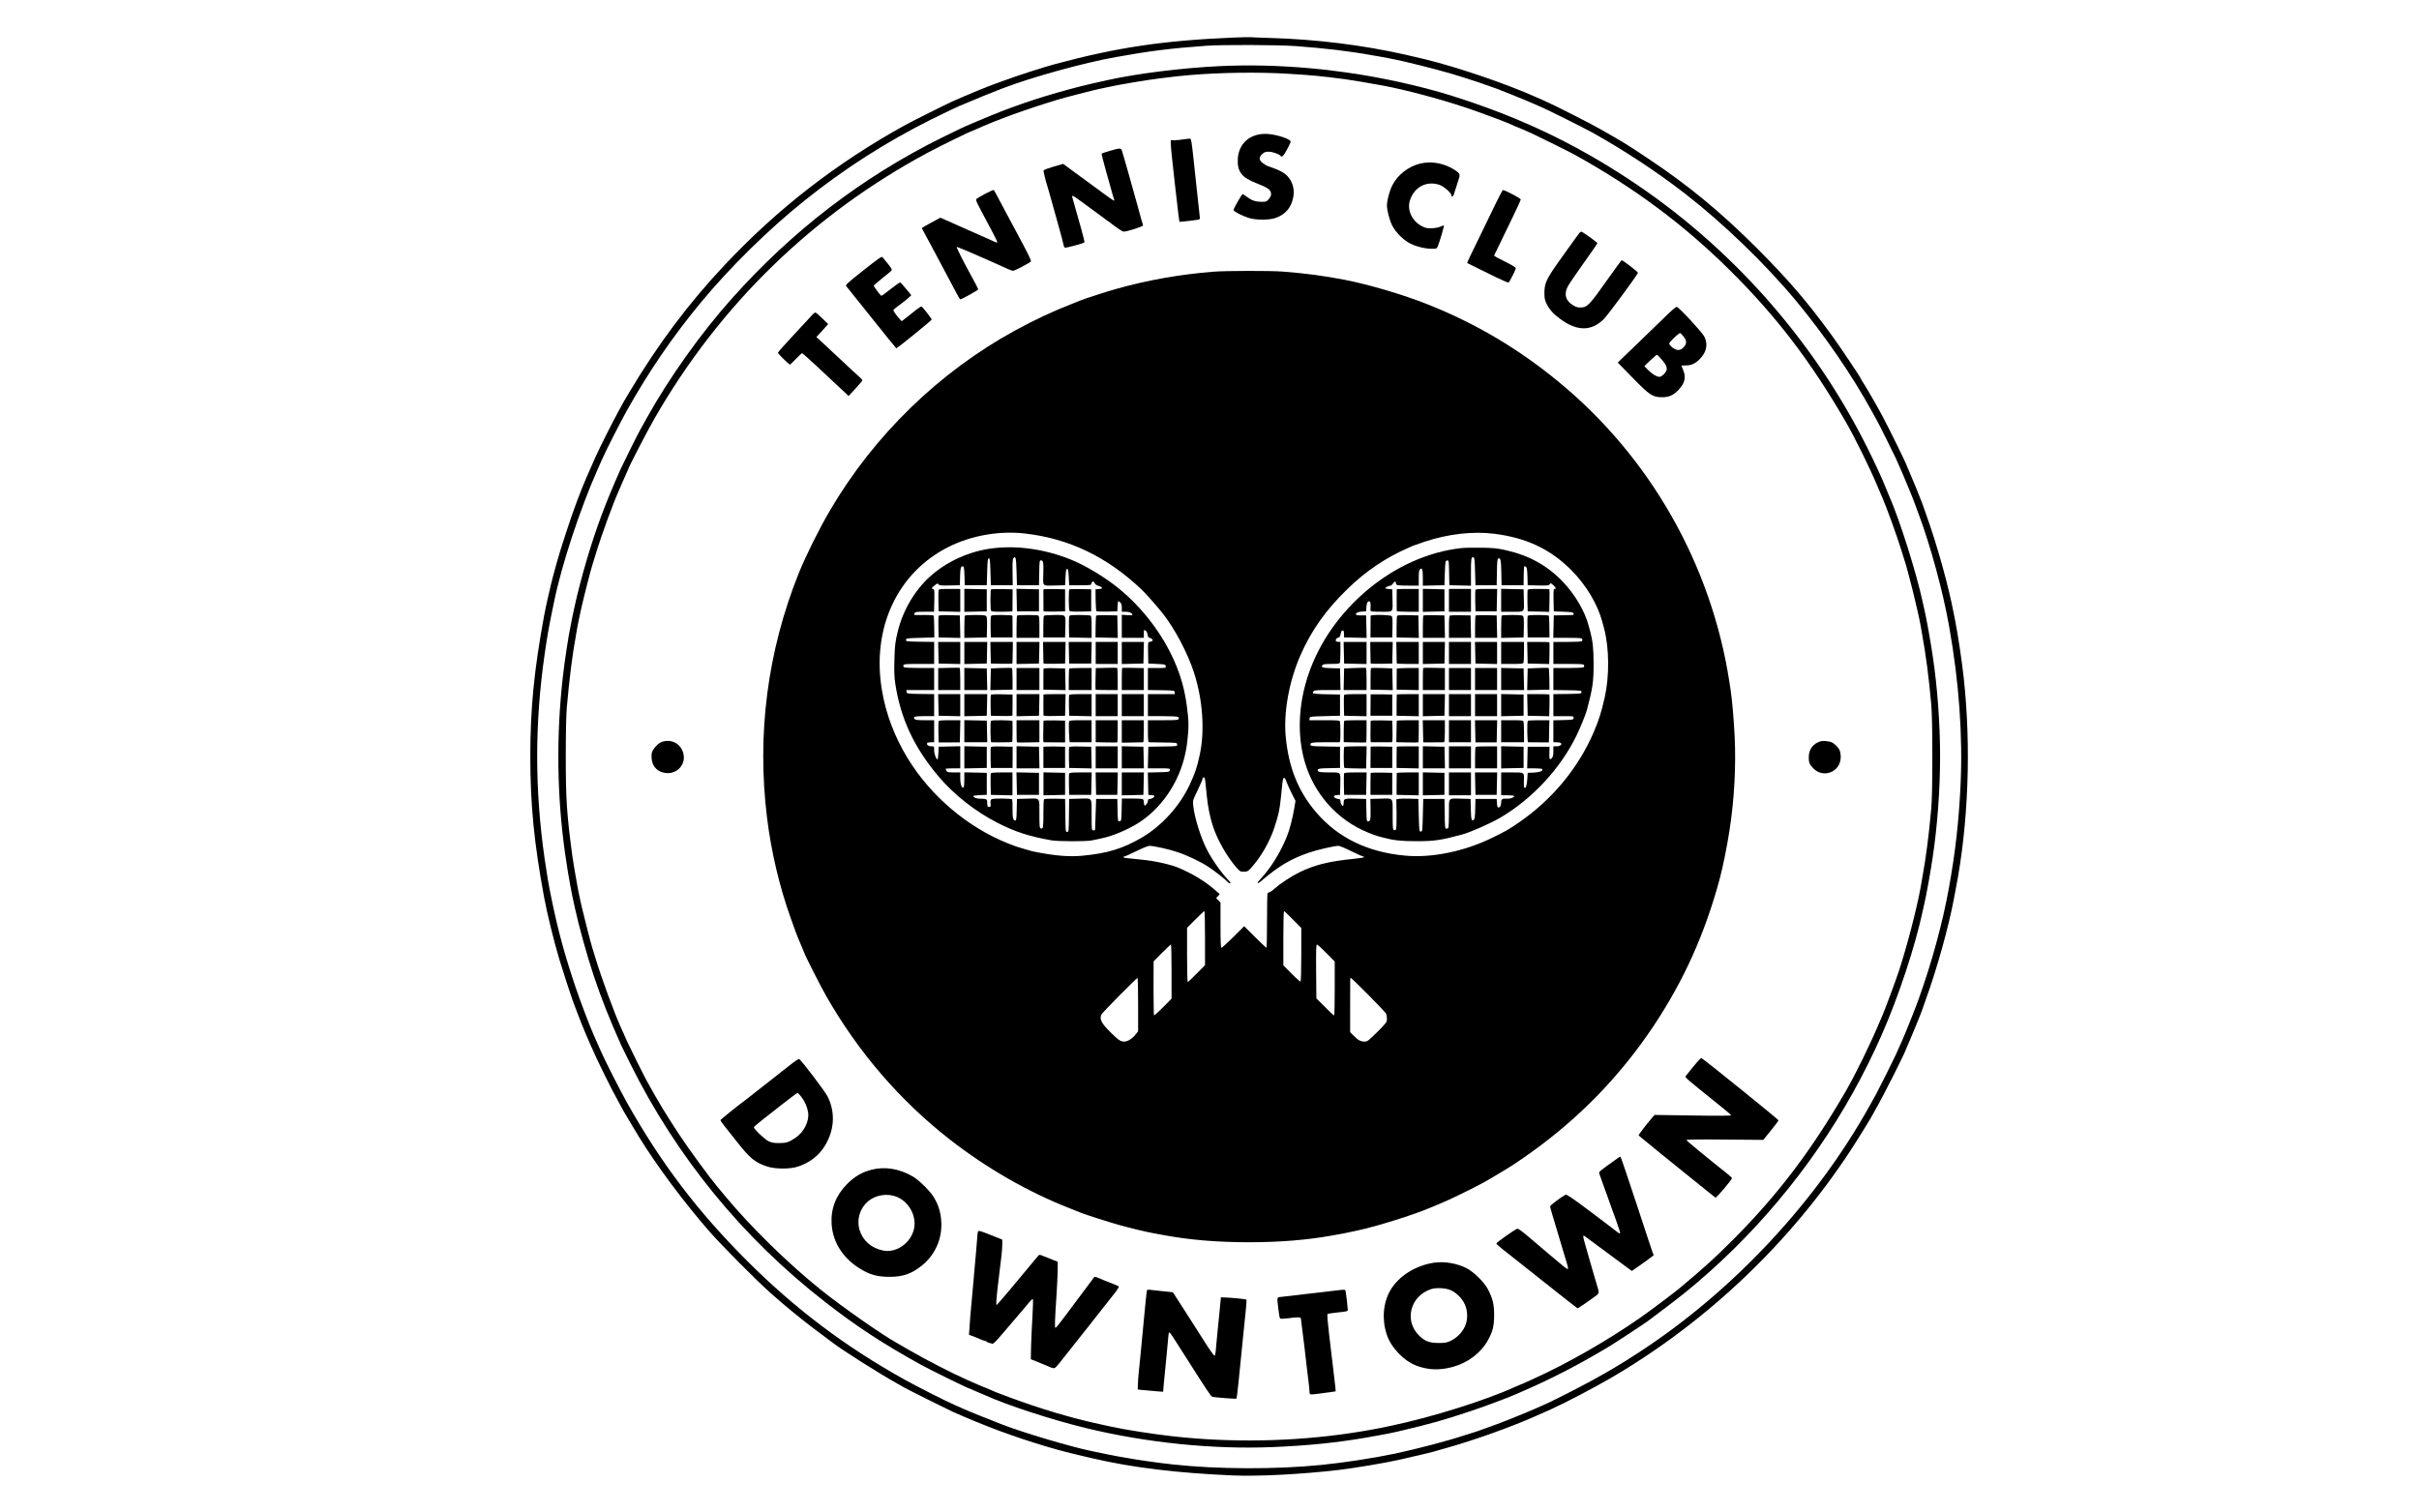 <?xml version="1.0" standalone="no"?>
<!DOCTYPE svg PUBLIC "-//W3C//DTD SVG 20010904//EN"
 "http://www.w3.org/TR/2001/REC-SVG-20010904/DTD/svg10.dtd">
<svg version="1.0" xmlns="http://www.w3.org/2000/svg"
 width="2965pt" height="1854pt" viewBox="0 0 2965 1854"
 preserveAspectRatio="xMidYMid meet">

<g transform="translate(0,1854) scale(0.1,-0.1)"
fill="#000000" stroke="none">
<path d="M15110 18079 c-850 -36 -1416 -120 -2175 -324 -140 -37 -470 -144
-635 -205 -47 -18 -96 -35 -110 -40 -56 -18 -343 -136 -515 -213 -87 -39 -497
-244 -585 -293 -837 -463 -1555 -1019 -2204 -1709 -447 -475 -817 -969 -1172
-1563 -41 -68 -74 -125 -74 -126 0 -1 -27 -52 -61 -112 -65 -117 -222 -428
-281 -559 -36 -79 -44 -98 -107 -243 -77 -177 -165 -412 -246 -662 -82 -251
-104 -324 -165 -550 -28 -104 -90 -375 -110 -485 -123 -664 -170 -1143 -170
-1730 0 -587 47 -1066 170 -1730 38 -202 121 -542 187 -760 36 -121 141 -443
162 -500 98 -263 132 -347 223 -555 84 -192 244 -517 337 -684 34 -60 61 -111
61 -112 0 -3 124 -210 190 -319 216 -352 549 -800 864 -1161 155 -177 581
-606 756 -761 192 -169 379 -323 550 -450 85 -64 178 -133 205 -154 143 -107
563 -373 790 -500 33 -19 74 -42 90 -51 53 -30 518 -262 590 -295 393 -175
756 -310 1150 -427 180 -53 280 -79 570 -146 486 -113 1029 -179 1718 -209
315 -13 836 14 1302 68 171 20 578 88 720 121 22 5 60 13 85 19 41 9 150 34
270 63 25 6 59 14 75 19 17 5 95 27 175 50 340 96 782 254 1088 390 96 43 134
60 180 80 162 72 531 265 747 391 1169 685 2187 1653 2927 2783 93 142 278
442 278 451 0 2 13 25 28 51 89 151 382 733 382 759 0 2 13 32 29 66 32 71
150 360 162 398 4 14 26 77 49 140 132 364 278 890 337 1210 3 14 13 68 23
120 157 798 193 1751 99 2605 -22 201 -69 516 -102 685 -9 41 -17 86 -20 100
-61 327 -205 845 -337 1210 -23 63 -45 126 -49 140 -11 34 -137 342 -167 408
-13 29 -24 54 -24 56 0 14 -215 452 -300 611 -59 111 -198 351 -232 402 -15
23 -28 44 -28 48 0 12 -267 410 -366 545 -296 406 -526 673 -913 1061 -443
442 -832 763 -1322 1090 -270 180 -285 190 -594 366 -123 71 -588 306 -685
347 -25 11 -67 29 -95 42 -367 165 -962 368 -1370 468 -37 9 -200 47 -240 56
-530 119 -1098 189 -1670 205 -110 3 -211 7 -225 9 -14 2 -113 -1 -220 -5z
m770 -104 c350 -25 675 -64 953 -115 31 -5 81 -14 110 -19 70 -13 203 -39 252
-51 302 -71 596 -150 745 -200 30 -10 78 -25 105 -34 28 -8 102 -33 165 -56
63 -23 126 -45 140 -49 32 -11 388 -155 460 -188 30 -13 82 -36 115 -51 82
-37 493 -242 585 -293 375 -207 800 -486 1145 -754 466 -361 987 -864 1361
-1315 355 -429 686 -912 929 -1355 21 -38 47 -86 58 -105 27 -47 209 -414 235
-470 70 -156 108 -246 167 -390 26 -63 56 -137 65 -165 10 -27 32 -88 50 -135
146 -393 295 -942 370 -1365 123 -689 170 -1355 140 -1967 -22 -443 -63 -804
-140 -1233 -76 -428 -212 -929 -375 -1380 -36 -102 -161 -415 -196 -492 -10
-24 -28 -63 -39 -88 -11 -25 -30 -66 -41 -92 -30 -66 -204 -415 -238 -477 -16
-28 -51 -91 -78 -141 -654 -1180 -1669 -2270 -2810 -3019 -145 -95 -250 -161
-328 -206 -16 -9 -68 -40 -115 -67 -173 -102 -612 -329 -770 -397 -36 -16 -83
-37 -105 -46 -129 -57 -456 -187 -545 -216 -41 -14 -84 -29 -95 -34 -11 -5
-51 -19 -90 -31 -38 -11 -95 -29 -125 -39 -180 -61 -581 -166 -835 -220 -266
-56 -620 -111 -910 -140 -550 -56 -1273 -54 -1819 6 -179 19 -440 56 -588 84
-32 5 -82 14 -110 19 -46 8 -165 33 -303 62 -256 53 -831 224 -1090 324 -125
48 -419 166 -475 192 -30 13 -82 36 -115 51 -130 58 -459 225 -615 312 -723
403 -1334 864 -1921 1450 -610 610 -1055 1196 -1476 1945 -81 144 -277 531
-317 625 -19 44 -40 93 -86 194 -48 107 -171 430 -228 601 -133 395 -212 687
-293 1080 -35 170 -53 278 -84 490 -121 844 -121 1656 0 2500 31 216 50 323
85 495 12 58 26 125 31 150 90 446 318 1140 534 1625 14 33 38 87 53 120 52
118 225 457 306 602 268 479 564 911 905 1323 361 436 826 893 1266 1246 489
393 1005 723 1560 1000 176 88 380 184 390 184 2 0 33 13 67 28 62 28 277 115
412 167 368 141 992 313 1391 385 418 75 668 107 1110 139 194 14 873 12 1095
-4z"/>
<path d="M14945 17729 c-447 -21 -1004 -90 -1360 -169 -22 -5 -62 -14 -90 -20
-325 -69 -755 -193 -1045 -300 -47 -18 -96 -35 -110 -40 -32 -10 -339 -135
-408 -166 -29 -13 -54 -24 -56 -24 -7 0 -187 -86 -331 -157 -977 -485 -1829
-1138 -2571 -1969 -380 -424 -777 -983 -1044 -1465 -29 -52 -66 -119 -83 -149
-36 -64 -204 -402 -237 -475 -184 -410 -302 -726 -420 -1125 -49 -164 -116
-421 -140 -535 -7 -33 -16 -73 -20 -90 -4 -16 -13 -59 -20 -95 -6 -36 -15 -83
-20 -105 -20 -87 -71 -423 -90 -595 -83 -725 -74 -1463 26 -2170 20 -143 53
-346 64 -395 5 -22 14 -69 20 -105 7 -36 16 -78 20 -95 4 -16 13 -57 20 -90
42 -197 147 -577 225 -810 101 -300 187 -518 337 -855 12 -25 62 -128 113
-230 569 -1146 1381 -2140 2386 -2920 384 -300 710 -513 1174 -770 106 -59
576 -290 590 -290 2 0 34 -13 70 -30 36 -16 68 -30 70 -30 2 0 28 -11 57 -24
272 -124 822 -303 1238 -404 739 -180 1562 -264 2290 -233 430 17 796 55 1150
117 47 8 108 19 135 24 67 11 201 38 250 50 411 97 550 136 885 248 170 56
454 162 556 207 19 8 49 21 67 29 353 152 696 328 1057 544 99 59 441 284 505
331 396 296 514 390 750 600 799 714 1472 1596 1944 2551 80 163 99 203 164
350 207 468 413 1091 507 1535 7 33 16 74 20 90 4 17 13 57 19 90 6 33 19 105
30 160 10 55 24 134 30 175 7 41 16 102 21 135 56 369 90 826 90 1230 0 404
-34 861 -90 1230 -5 33 -14 94 -21 135 -6 41 -20 120 -30 175 -11 55 -24 127
-30 160 -6 33 -15 74 -19 90 -4 17 -13 57 -20 90 -78 367 -288 1033 -421 1331
-10 22 -27 65 -39 94 -42 107 -127 290 -224 485 -663 1328 -1690 2482 -2936
3297 -685 449 -1355 763 -2165 1017 -376 118 -878 228 -1300 285 -217 30 -268
35 -445 51 -383 33 -739 41 -1095 24z m855 -94 c279 -17 388 -27 679 -65 71
-9 340 -54 476 -80 276 -52 673 -157 1005 -267 120 -39 464 -166 528 -194 23
-11 62 -28 87 -39 25 -11 47 -20 50 -20 2 0 28 -11 57 -24 29 -13 76 -34 103
-46 75 -34 451 -221 520 -259 737 -409 1349 -866 1920 -1436 555 -553 969
-1096 1395 -1830 109 -187 298 -570 390 -790 23 -55 51 -120 62 -145 54 -125
180 -472 228 -630 18 -58 36 -116 41 -130 48 -144 164 -612 200 -807 5 -29 14
-79 19 -110 46 -250 82 -525 112 -863 8 -95 13 -313 13 -635 0 -322 -5 -540
-13 -635 -30 -338 -66 -613 -112 -862 -5 -32 -14 -82 -19 -110 -46 -257 -173
-742 -266 -1023 -46 -137 -164 -455 -198 -535 -9 -19 -22 -51 -30 -70 -125
-298 -303 -661 -427 -875 -418 -720 -821 -1252 -1359 -1795 -240 -241 -355
-346 -677 -616 -73 -60 -365 -280 -479 -359 -400 -279 -895 -563 -1312 -751
-29 -13 -78 -35 -108 -49 -31 -14 -58 -25 -60 -25 -2 0 -30 -12 -61 -26 -354
-162 -1014 -369 -1509 -473 -197 -42 -316 -63 -495 -90 -708 -106 -1469 -120
-2185 -40 -238 26 -598 83 -760 119 -22 5 -85 19 -140 31 -338 72 -731 190
-1110 331 -158 59 -175 65 -267 107 -26 11 -50 21 -53 21 -2 0 -28 11 -57 24
-29 13 -87 38 -128 56 -176 77 -508 247 -725 373 -66 38 -129 75 -140 81 -174
95 -669 441 -930 650 -402 322 -865 776 -1175 1150 -36 43 -83 99 -104 125
-87 103 -343 453 -459 629 -158 239 -254 397 -395 653 -37 66 -210 414 -241
482 -11 26 -31 68 -42 95 -12 26 -30 67 -41 91 -82 182 -237 606 -308 841 -17
58 -35 116 -40 130 -12 32 -113 427 -130 505 -7 33 -16 74 -20 90 -4 17 -13
59 -20 95 -6 36 -15 85 -20 110 -18 97 -47 269 -55 330 -68 508 -80 692 -80
1215 0 288 5 514 13 605 31 350 67 639 112 883 5 31 14 81 19 110 11 56 18 94
49 232 23 106 118 479 132 515 5 14 23 72 40 130 73 242 216 634 294 804 14
31 26 59 26 62 0 2 18 43 40 90 22 47 40 88 40 90 0 17 233 468 323 624 802
1396 1944 2506 3356 3262 137 74 514 258 527 258 2 0 27 11 56 24 252 115 616
247 1003 364 85 26 441 118 516 133 30 6 72 15 94 20 132 30 463 86 640 108
185 24 247 30 375 41 378 32 843 38 1210 15z"/>
<path d="M15417 16889 c-144 -34 -235 -143 -245 -294 -5 -84 8 -139 45 -187
37 -47 86 -76 216 -128 115 -45 147 -72 147 -121 0 -18 -11 -41 -29 -61 -27
-30 -34 -33 -88 -32 -73 0 -122 17 -179 60 -24 19 -48 34 -53 34 -10 0 -111
-176 -111 -194 0 -17 96 -68 180 -96 89 -30 260 -30 338 -1 120 45 187 123
213 249 25 118 -21 237 -114 300 -39 26 -97 52 -190 83 -21 7 -53 26 -72 42
-45 36 -46 69 -4 108 26 24 40 29 80 29 46 0 132 -30 145 -51 14 -23 36 -2 78
76 25 47 46 91 46 99 0 23 -106 66 -214 85 -69 13 -135 13 -189 0z"/>
<path d="M14490 16829 c-25 -4 -66 -8 -92 -8 l-48 -1 0 -39 c0 -22 9 -120 20
-218 11 -98 25 -221 30 -273 46 -407 54 -470 59 -470 26 1 202 21 223 26 26 5
28 9 23 42 -3 20 -25 228 -50 462 -58 542 -49 490 -88 489 -18 -1 -52 -5 -77
-10z"/>
<path d="M13602 16690 c-51 -15 -96 -30 -99 -33 -3 -3 21 -97 52 -209 32 -112
62 -219 67 -238 18 -67 26 -95 33 -112 4 -10 3 -18 -1 -18 -5 0 -75 48 -155
108 -81 59 -219 160 -307 225 l-161 118 -117 -34 c-65 -19 -120 -39 -122 -46
-4 -11 22 -119 48 -201 4 -14 13 -43 19 -65 6 -22 49 -176 96 -343 47 -167 85
-310 85 -318 0 -8 6 -17 14 -20 14 -5 225 52 238 64 3 4 -14 77 -38 162 -24
85 -58 205 -75 265 -16 61 -33 118 -36 128 -3 9 0 17 6 17 6 0 82 -52 168
-117 87 -64 187 -138 223 -164 36 -26 99 -73 140 -103 41 -31 83 -56 93 -56
39 0 237 63 237 76 0 7 -4 23 -9 36 -5 13 -19 61 -31 108 -12 47 -26 96 -30
110 -9 30 -11 38 -105 375 -42 149 -80 280 -85 293 -12 28 -31 27 -148 -8z"/>
<path d="M17406 16534 c-144 -35 -278 -140 -341 -268 -35 -70 -64 -182 -65
-243 0 -59 30 -177 62 -243 42 -86 141 -186 228 -228 75 -37 180 -62 263 -62
56 0 58 1 71 33 24 57 79 247 74 252 -3 3 -20 -3 -39 -12 -19 -10 -64 -19
-101 -21 -55 -3 -76 0 -120 20 -125 58 -195 199 -157 319 52 166 205 247 364
192 52 -17 145 -99 145 -128 0 -23 19 -18 29 8 5 12 19 56 31 97 12 41 26 85
31 98 19 49 11 68 -43 104 -133 87 -289 117 -432 82z"/>
<path d="M12075 16164 c-55 -29 -104 -59 -109 -66 -8 -14 3 -38 185 -377 43
-80 76 -148 73 -152 -2 -4 -17 -1 -32 6 -15 7 -48 23 -74 34 -27 12 -68 30
-93 41 -25 11 -66 29 -92 41 -27 12 -61 27 -78 34 -16 8 -97 44 -179 80 l-149
66 -51 -27 c-119 -63 -176 -96 -176 -101 0 -3 13 -29 29 -57 16 -28 50 -91 76
-141 26 -49 62 -117 80 -150 18 -33 56 -105 85 -160 29 -55 65 -122 80 -150
15 -27 47 -87 70 -132 23 -46 47 -83 51 -83 16 0 219 113 219 122 0 8 -54 112
-105 203 -66 118 -164 313 -159 317 4 5 188 -73 419 -176 17 -8 53 -24 80 -36
28 -12 78 -35 113 -51 35 -16 70 -29 78 -29 23 0 215 102 221 116 4 12 -44
109 -165 334 -19 36 -53 99 -75 140 -22 41 -52 98 -67 125 -15 28 -53 100 -85
160 -32 61 -61 113 -64 116 -3 3 -51 -18 -106 -47z"/>
<path d="M18335 16048 c-43 -90 -141 -291 -217 -447 -77 -156 -138 -284 -136
-285 2 -2 53 -27 113 -56 61 -29 172 -84 248 -122 77 -37 143 -65 148 -62 13
8 89 160 89 177 0 8 -58 43 -136 81 -74 36 -133 69 -131 73 2 5 31 64 65 133
33 69 105 219 161 333 56 114 101 214 101 222 0 13 -194 115 -218 115 -5 0
-44 -73 -87 -162z"/>
<path d="M19358 15683 c-15 -18 -127 -174 -265 -368 -139 -197 -163 -251 -163
-367 0 -65 5 -89 25 -129 36 -73 81 -124 160 -183 211 -159 388 -161 543 -8
48 47 405 531 419 568 3 9 -185 154 -200 154 -3 0 -76 -100 -163 -222 -237
-336 -259 -358 -347 -358 -31 0 -56 8 -90 30 -88 56 -109 132 -62 226 14 27
101 156 195 287 93 130 170 241 170 245 0 10 -184 142 -197 142 -6 0 -17 -8
-25 -17z"/>
<path d="M10581 15224 c-200 -158 -221 -178 -208 -193 8 -9 148 -184 311 -388
163 -205 299 -373 302 -373 12 0 434 342 434 352 0 11 -106 148 -124 160 -5 3
-42 -20 -82 -53 -39 -32 -92 -74 -117 -93 l-45 -34 -24 26 c-36 39 -78 97 -78
108 0 5 17 22 38 37 85 63 119 90 150 118 l32 30 -63 76 c-34 42 -67 78 -73
80 -6 2 -59 -35 -118 -82 -58 -47 -110 -84 -115 -81 -14 9 -91 112 -91 123 0
5 47 46 103 91 57 45 109 87 115 95 8 10 -2 29 -44 82 -31 39 -61 76 -68 83
-10 10 -55 -21 -235 -164z"/>
<path d="M14875 15209 c-417 -33 -814 -104 -1200 -213 -95 -26 -386 -120 -420
-135 -11 -5 -69 -28 -130 -52 -211 -81 -453 -195 -680 -319 -933 -510 -1730
-1285 -2270 -2205 -134 -228 -301 -564 -386 -776 -382 -955 -513 -1969 -388
-2989 50 -414 154 -855 289 -1230 23 -63 45 -126 50 -140 12 -38 69 -178 96
-238 13 -29 24 -55 24 -57 0 -14 204 -418 266 -525 395 -691 904 -1282 1514
-1759 454 -354 968 -649 1475 -846 66 -26 129 -51 140 -56 41 -18 334 -111
450 -144 162 -45 329 -85 440 -106 33 -6 80 -15 105 -19 322 -61 664 -90 1063
-90 368 0 701 27 1000 80 164 29 173 31 312 61 247 52 703 195 910 284 17 7
71 30 120 50 109 44 394 183 525 255 89 49 121 69 305 180 101 62 271 180 415
289 538 407 993 890 1368 1452 372 559 631 1135 812 1809 39 148 88 387 119
590 58 372 81 790 63 1152 -11 213 -31 449 -48 558 -3 19 -9 64 -15 100 -220
1441 -969 2761 -2089 3684 -497 410 -1020 720 -1615 956 -294 117 -709 240
-1010 299 -247 48 -485 80 -758 101 -148 12 -705 11 -852 -1z m-2320 -3209
c544 -60 1014 -285 1439 -689 55 -53 177 -191 257 -291 143 -179 304 -481 382
-720 109 -332 137 -720 72 -1015 -34 -159 -55 -221 -125 -370 -121 -259 -341
-501 -585 -644 -234 -136 -420 -193 -727 -222 -161 -15 -325 -2 -558 43 -30 5
-66 14 -80 18 -14 4 -45 13 -70 20 -79 22 -123 37 -205 70 -493 196 -945 579
-1228 1041 -160 261 -267 543 -316 831 -131 764 187 1449 818 1764 278 139
615 198 926 164z m5760 -4 c396 -50 687 -188 945 -446 180 -180 323 -419 380
-635 5 -16 15 -55 23 -85 62 -236 64 -582 7 -837 -44 -191 -69 -273 -135 -428
-187 -437 -509 -828 -914 -1106 -125 -87 -159 -106 -326 -188 -343 -169 -742
-251 -1071 -221 -455 41 -819 216 -1084 522 -225 260 -346 558 -381 939 -27
297 40 670 178 989 132 305 316 565 581 821 225 219 465 380 747 504 22 9 49
21 60 26 11 5 75 27 141 49 286 94 590 129 849 96z m-3541 -3038 c3 -29 10
-105 17 -168 13 -135 41 -275 76 -380 54 -165 170 -369 284 -501 46 -53 52
-56 95 -56 42 0 51 5 84 41 122 133 230 319 289 496 52 158 65 217 81 370 6
58 14 137 18 175 9 85 26 92 51 19 10 -28 39 -92 64 -141 l46 -91 -14 -86
c-21 -130 -60 -277 -95 -361 -82 -197 -194 -377 -317 -508 -53 -56 -50 -75 5
-29 219 187 362 271 587 349 98 34 312 83 361 83 14 0 84 -29 156 -65 73 -36
138 -65 145 -65 7 0 13 -4 13 -9 0 -4 -55 -13 -122 -20 -301 -29 -483 -74
-668 -164 -101 -49 -237 -139 -308 -202 -27 -25 -57 -45 -65 -45 -8 0 -18 -7
-21 -16 -3 -9 -6 -162 -6 -340 0 -178 -3 -324 -7 -324 -4 0 -67 60 -140 132
l-133 133 -133 -133 c-73 -72 -138 -132 -145 -132 -9 0 -12 64 -12 277 l0 277
-27 28 -27 28 23 24 22 24 -72 62 c-116 100 -266 190 -434 261 -98 41 -295 85
-448 99 -203 20 -227 23 -227 31 0 5 6 9 13 9 7 0 72 29 145 65 72 36 144 65
161 65 52 0 234 -40 341 -76 130 -43 291 -121 390 -187 79 -53 207 -154 229
-181 7 -9 21 -16 29 -16 11 0 3 14 -24 43 -89 93 -188 233 -256 362 -77 145
-156 397 -172 545 -7 65 -7 66 53 190 34 69 61 133 61 143 0 9 6 17 14 17 10
0 16 -16 20 -52z m-4 -1919 l0 -332 -102 -103 c-56 -57 -105 -104 -110 -104
-4 0 -8 150 -8 332 l0 333 102 102 c57 57 106 103 110 103 5 0 8 -149 8 -331z
m1078 227 l102 -103 0 -326 c0 -179 -4 -328 -9 -331 -4 -3 -54 40 -110 97
l-101 102 0 333 c0 182 4 332 8 332 5 0 54 -47 110 -104z m-1488 -638 l0 -331
-104 -106 c-58 -58 -108 -103 -111 -99 -3 3 -6 153 -6 334 l1 328 102 103 c57
57 106 103 110 103 5 0 8 -149 8 -332z m1897 228 l103 -104 0 -331 c0 -182 -3
-331 -8 -331 -4 0 -55 47 -112 105 l-105 105 -3 330 c-2 262 0 330 10 330 7 0
59 -47 115 -104z m-2307 -633 l0 -326 -26 -34 c-41 -54 -101 -93 -143 -93 -45
0 -67 14 -159 104 -121 117 -150 172 -121 229 12 25 430 447 441 447 5 0 8
-147 8 -327z m2822 120 c113 -115 211 -218 217 -230 6 -12 11 -41 11 -64 0
-41 -5 -47 -118 -161 -109 -108 -122 -118 -156 -118 -48 0 -81 18 -134 72
l-43 44 0 325 c0 381 -1 339 9 339 4 0 100 -93 214 -207z"/>
<path d="M12176 11819 c-288 -33 -574 -162 -781 -351 -189 -173 -332 -420
-393 -678 -29 -121 -34 -158 -39 -335 -4 -150 -2 -213 11 -300 66 -427 229
-777 529 -1133 188 -223 450 -430 722 -569 216 -111 389 -167 660 -215 87 -15
432 -16 500 -1 28 6 77 17 110 23 165 34 384 132 520 232 301 223 500 580 539
968 16 158 17 196 7 306 -29 306 -90 524 -223 787 -146 287 -372 568 -623 771
-169 138 -410 284 -590 356 -310 125 -646 175 -949 139z m284 -285 l5 -169
135 0 135 0 3 153 c2 143 4 152 22 152 28 0 32 -28 28 -174 -4 -150 -17 -138
152 -134 l115 3 5 100 c4 80 8 100 20 100 12 0 16 -20 20 -100 l5 -100 135 0
c132 0 135 0 138 23 4 27 32 29 39 3 3 -12 21 -25 46 -33 56 -18 59 -36 6 -40
l-41 -3 1 -130 c1 -71 6 -134 10 -138 4 -4 64 -6 132 -5 l124 3 3 63 c2 34 6
62 9 62 4 0 15 -7 25 -17 13 -11 18 -30 18 -65 l0 -48 49 0 c46 0 81 -17 81
-40 0 -4 -29 -5 -65 -2 l-65 5 0 -142 0 -141 135 0 135 0 0 50 c0 48 1 50 20
40 12 -7 22 -25 26 -50 5 -29 11 -40 24 -40 10 0 23 -7 31 -16 10 -13 10 -17
-2 -25 -8 -5 -22 -9 -32 -9 -16 0 -17 -11 -15 -132 l3 -133 105 -5 c100 -5
105 -6 108 -27 3 -23 2 -23 -107 -23 l-111 0 0 -135 0 -135 163 -2 c159 -3
162 -3 165 -25 l3 -23 -165 0 -166 0 0 -135 0 -135 178 0 c97 0 183 -4 191 -9
8 -5 11 -16 8 -25 -6 -14 -31 -16 -192 -16 l-185 0 0 -135 c0 -101 3 -135 13
-135 6 -1 86 -2 177 -3 162 -2 165 -2 168 -24 3 -22 3 -23 -175 -25 l-178 -3
-3 -132 -3 -133 136 0 c136 0 136 0 133 -22 -3 -22 -7 -23 -136 -26 l-133 -3
3 -137 3 -137 38 -3 c20 -2 37 -7 37 -11 0 -18 -34 -36 -72 -40 -5 -1 -8 -9
-8 -19 0 -23 -29 -64 -41 -57 -5 4 -9 21 -9 40 0 21 -6 35 -16 39 -9 3 -69 6
-135 6 l-118 0 -3 -137 c-3 -134 -4 -138 -25 -141 -22 -3 -22 -1 -25 135 l-3
138 -130 0 -130 0 -6 -190 c-3 -104 -6 -191 -7 -192 -1 -2 -11 -3 -22 -3 -19
0 -20 7 -20 190 0 223 17 202 -160 198 l-115 -3 -3 -202 c-2 -194 -3 -203 -22
-203 -19 0 -20 9 -22 203 l-3 202 -124 3 c-68 1 -129 -2 -134 -7 -5 -5 -8 -82
-8 -172 1 -90 -3 -170 -8 -178 -5 -8 -16 -11 -25 -8 -14 6 -16 30 -16 181 0
207 16 188 -160 184 l-115 -3 -3 -132 c-2 -108 -5 -133 -17 -133 -27 0 -36 39
-34 144 1 57 -2 109 -5 115 -8 13 -234 15 -254 2 -9 -5 -13 -23 -11 -52 4 -43
2 -45 -31 -40 -5 0 -10 21 -10 45 0 40 -3 45 -27 50 -16 3 -44 5 -63 4 -37 -1
-80 16 -80 32 0 5 37 10 83 12 l82 3 0 135 0 135 -137 3 -138 3 0 -90 c0 -49
-4 -92 -9 -96 -22 -13 -41 40 -41 112 l0 73 -80 0 c-68 0 -81 3 -90 19 -5 11
-10 22 -10 25 0 3 41 6 90 6 l90 0 0 135 0 136 -132 -3 -133 -3 -3 -77 c-2
-43 -7 -78 -11 -78 -17 0 -41 68 -41 114 0 46 0 46 -34 46 -35 0 -63 21 -51
40 3 5 24 10 46 10 l39 0 0 135 0 135 -114 0 c-87 0 -116 3 -126 15 -23 28 0
35 121 35 l119 0 0 135 0 135 -167 2 c-166 3 -168 3 -171 26 l-3 22 170 0 171
0 0 135 0 135 -177 0 c-98 0 -184 4 -192 9 -8 5 -11 16 -8 25 6 14 31 16 192
16 l185 0 0 135 0 135 -172 2 c-165 3 -173 4 -173 23 0 19 8 20 174 25 l173 5
-1 129 c-1 71 -4 134 -7 138 -3 5 -54 9 -112 8 -145 -2 -134 -3 -122 20 10 18
21 20 125 20 l114 0 3 137 c3 123 1 137 -14 141 -25 6 -23 13 18 45 32 26 37
27 47 13 10 -14 31 -16 137 -14 l125 3 3 107 c2 80 6 109 18 119 26 21 33 -2
36 -116 l3 -110 135 0 135 0 5 165 c4 138 7 165 20 165 13 0 16 -27 20 -165
l5 -165 134 0 134 0 -2 158 c-2 112 1 163 10 173 28 33 34 7 39 -162z"/>
<path d="M11504 11307 c-2 -7 -3 -69 -2 -138 l3 -124 133 -3 132 -3 0 141 0
140 -130 0 c-98 0 -132 -3 -136 -13z"/>
<path d="M11820 11180 l0 -141 138 3 137 3 0 135 0 135 -137 3 -138 3 0 -141z"/>
<path d="M12147 11314 c-9 -9 -9 -236 -1 -258 5 -13 27 -16 135 -16 71 0 129
3 129 8 0 4 1 66 1 137 l1 130 -129 3 c-71 1 -132 -1 -136 -4z"/>
<path d="M12462 11183 l3 -138 135 0 135 0 0 135 0 135 -138 3 -138 3 3 -138z"/>
<path d="M12789 11313 c0 -7 0 -248 1 -266 0 -4 60 -6 133 -5 l132 3 0 135 0
135 -132 3 c-73 1 -133 -1 -134 -5z"/>
<path d="M13107 11314 c-10 -10 -8 -246 1 -262 7 -9 41 -12 138 -10 l129 3 0
135 0 135 -131 3 c-71 1 -133 -1 -137 -4z"/>
<path d="M11504 10987 c-2 -7 -3 -69 -2 -138 l3 -124 133 -3 133 -3 -3 138 -3
138 -128 3 c-99 2 -129 0 -133 -11z"/>
<path d="M11827 10993 c-4 -3 -7 -66 -7 -140 l0 -134 138 3 137 3 3 124 c2 82
-1 128 -9 137 -9 11 -41 14 -134 14 -67 0 -125 -3 -128 -7z"/>
<path d="M12145 10978 c-3 -13 -4 -75 -3 -138 l3 -115 133 0 133 0 0 128 c0
70 0 132 -1 137 0 6 -50 10 -130 10 -126 0 -130 -1 -135 -22z"/>
<path d="M12467 10993 c-4 -3 -7 -66 -7 -140 l0 -133 140 0 140 0 0 134 c0
113 -2 135 -16 140 -21 8 -249 8 -257 -1z"/>
<path d="M12795 10989 c-4 -6 -7 -67 -7 -137 l0 -127 134 0 133 0 3 115 c4
173 15 160 -133 160 -77 0 -126 -4 -130 -11z"/>
<path d="M13105 10978 c-3 -13 -4 -75 -3 -138 l3 -115 138 -3 137 -3 0 135 c0
113 -2 135 -16 140 -9 3 -69 6 -135 6 -115 0 -119 -1 -124 -22z"/>
<path d="M13436 10992 c-3 -5 -6 -67 -7 -138 l-1 -129 136 -3 137 -3 -3 138
-3 138 -127 3 c-69 1 -129 -1 -132 -6z"/>
<path d="M11502 10538 l3 -133 133 -3 132 -3 0 136 0 135 -135 0 -136 0 3
-132z"/>
<path d="M11820 10535 l0 -136 138 3 137 3 3 133 3 132 -141 0 -140 0 0 -135z"/>
<path d="M12142 10538 l3 -133 133 -3 c72 -1 132 1 132 5 0 4 1 65 3 136 l2
127 -138 0 -138 0 3 -132z"/>
<path d="M12460 10535 l0 -136 138 3 137 3 3 133 3 132 -141 0 -140 0 0 -135z"/>
<path d="M12787 10543 c2 -71 3 -132 3 -136 0 -4 60 -6 133 -5 l132 3 3 133 3
132 -138 0 -138 0 2 -127z"/>
<path d="M13102 10538 l3 -133 135 0 135 0 3 133 3 132 -141 0 -141 0 3 -132z"/>
<path d="M13430 10535 l0 -135 135 0 135 0 0 135 0 135 -135 0 -135 0 0 -135z"/>
<path d="M13750 10535 l0 -136 133 3 132 3 3 133 3 132 -136 0 -135 0 0 -135z"/>
<path d="M11628 10352 l-128 -3 0 -134 0 -135 135 0 135 0 0 134 c0 74 -3 136
-7 138 -5 2 -65 2 -135 0z"/>
<path d="M12270 10350 l-125 -5 -3 -133 -3 -133 136 3 136 3 0 129 c0 71 -3
132 -8 135 -4 3 -64 4 -133 1z"/>
<path d="M13558 10352 l-127 -3 -3 -130 c-2 -72 -1 -133 1 -135 2 -2 64 -4
138 -4 l133 0 0 134 c0 74 -3 136 -7 138 -5 2 -65 2 -135 0z"/>
<path d="M13754 10351 c-2 -2 -4 -64 -4 -138 l0 -133 135 0 135 0 0 134 0 135
-131 3 c-72 2 -133 1 -135 -1z"/>
<path d="M11820 10215 l0 -135 140 0 141 0 -3 133 -3 132 -137 3 -138 3 0
-136z"/>
<path d="M12460 10215 l0 -135 140 0 140 0 0 135 0 135 -140 0 -140 0 0 -135z"/>
<path d="M12790 10340 c-1 -5 -1 -65 -1 -132 l0 -123 136 -3 136 -3 -3 133 -3
133 -132 3 c-86 2 -133 -1 -133 -8z"/>
<path d="M13107 10343 c-4 -3 -7 -64 -7 -135 l0 -128 140 0 140 0 0 135 0 135
-133 0 c-74 0 -137 -3 -140 -7z"/>
<path d="M11502 9898 l3 -133 133 -3 132 -3 0 136 0 135 -135 0 -136 0 3 -132z"/>
<path d="M11820 9895 l0 -136 138 3 137 3 3 133 3 132 -141 0 -140 0 0 -135z"/>
<path d="M12144 10017 c-2 -7 -3 -67 -2 -133 l3 -119 133 -3 c85 -2 132 1 132
8 1 5 1 65 1 133 l0 122 -130 3 c-103 2 -133 0 -137 -11z"/>
<path d="M12460 9895 l0 -136 138 3 137 3 3 133 3 132 -141 0 -140 0 0 -135z"/>
<path d="M12790 10025 c-1 -3 -1 -59 -1 -125 0 -66 0 -125 1 -130 0 -7 47 -10
133 -8 l132 3 3 133 3 132 -136 0 c-74 0 -135 -2 -135 -5z"/>
<path d="M13104 10017 c-2 -7 -3 -67 -2 -133 l3 -119 138 -3 137 -3 0 136 0
135 -135 0 c-103 0 -137 -3 -141 -13z"/>
<path d="M13430 9895 l0 -135 135 0 135 0 0 135 0 135 -135 0 -135 0 0 -135z"/>
<path d="M13750 9895 l0 -135 135 0 135 0 0 135 0 135 -135 0 -135 0 0 -135z"/>
<path d="M11504 9697 c-2 -7 -3 -69 -2 -136 l3 -123 130 0 130 1 3 135 3 136
-131 0 c-98 0 -132 -3 -136 -13z"/>
<path d="M11820 9575 l0 -135 140 0 141 0 -3 133 -3 132 -137 3 -138 3 0 -136z"/>
<path d="M12147 9703 c-11 -11 -8 -263 3 -263 72 -3 253 0 257 3 3 4 6 185 3
257 0 11 -252 14 -263 3z"/>
<path d="M12460 9577 c0 -74 2 -136 4 -138 2 -2 65 -3 140 -1 l136 3 0 135 0
134 -140 0 -140 0 0 -133z"/>
<path d="M12790 9703 c-4 -136 -4 -263 0 -263 3 0 64 -1 135 -1 l130 -1 0 133
0 134 -132 3 c-73 1 -133 -1 -133 -5z"/>
<path d="M13104 9697 c-7 -20 0 -257 9 -257 4 0 66 0 137 0 l130 0 0 135 0
135 -135 0 c-102 0 -137 -3 -141 -13z"/>
<path d="M13430 9576 l0 -135 131 -3 c72 -2 133 -1 135 1 2 2 4 64 4 138 l0
133 -135 0 -135 0 0 -134z"/>
<path d="M13750 9573 l0 -138 127 2 c71 2 131 3 136 3 4 0 7 61 7 135 l0 135
-135 0 -135 0 0 -137z"/>
<path d="M11820 9255 l0 -136 138 3 137 3 0 130 0 130 -137 3 -138 3 0 -136z"/>
<path d="M12144 9377 c-2 -7 -3 -67 -2 -133 l3 -119 133 0 133 0 1 130 0 130
-131 3 c-102 2 -133 0 -137 -11z"/>
<path d="M12460 9255 l0 -135 140 0 141 0 -3 133 -3 132 -137 3 -138 3 0 -136z"/>
<path d="M12789 9383 c0 -4 0 -64 0 -133 l0 -125 133 0 133 0 0 130 0 130
-132 3 c-73 1 -133 -1 -134 -5z"/>
<path d="M13104 9377 c-2 -7 -3 -67 -2 -133 l3 -119 138 -3 138 -3 -3 133 -3
133 -133 3 c-103 2 -134 0 -138 -11z"/>
<path d="M13430 9255 l0 -135 135 0 135 0 0 135 0 135 -135 0 -135 0 0 -135z"/>
<path d="M13750 9255 l0 -135 135 0 136 0 -3 133 -3 132 -132 3 -133 3 0 -136z"/>
<path d="M12144 9057 c-2 -7 -3 -69 -2 -138 l3 -124 133 -3 132 -3 0 141 0
140 -130 0 c-98 0 -132 -3 -136 -13z"/>
<path d="M12462 8933 l3 -138 135 0 135 0 0 135 0 135 -138 3 -138 3 3 -138z"/>
<path d="M12790 8930 l0 -141 133 3 132 3 0 135 0 135 -132 3 -133 3 0 -141z"/>
<path d="M13104 9057 c-2 -7 -3 -69 -2 -138 l3 -124 135 0 135 0 3 138 3 137
-136 0 c-102 0 -137 -3 -141 -13z"/>
<path d="M13432 8933 l3 -138 130 0 130 0 3 138 3 137 -136 0 -136 0 3 -137z"/>
<path d="M13750 8930 l0 -141 133 3 132 3 3 138 3 137 -136 0 -135 0 0 -140z"/>
<path d="M17910 11820 c-816 -89 -1603 -742 -1875 -1556 -121 -361 -136 -735
-44 -1059 113 -397 400 -719 777 -872 48 -20 102 -40 120 -44 17 -5 49 -14 70
-19 119 -32 215 -43 397 -43 223 -1 310 12 570 83 100 27 344 135 464 205 394
232 737 602 935 1008 47 97 112 258 127 312 72 274 82 345 82 570 0 181 -11
279 -42 395 -6 19 -14 51 -19 70 -45 174 -167 382 -315 537 -192 200 -415 324
-702 388 -100 23 -149 28 -295 30 -96 2 -209 0 -250 -5z m170 -285 l5 -170
130 0 130 0 3 162 c2 127 5 162 17 166 28 11 34 -21 37 -174 l3 -154 135 0
135 0 1 113 c1 62 4 115 7 119 4 3 13 0 21 -7 12 -9 16 -39 18 -118 l3 -107
129 -3 c113 -2 130 -1 141 15 13 17 15 16 44 -11 34 -33 39 -46 16 -46 -13 0
-15 -20 -13 -137 l3 -138 120 -5 c104 -4 120 -7 123 -22 2 -10 -2 -18 -10 -18
-7 -1 -62 -2 -123 -3 l-110 -2 -3 -137 -3 -138 175 0 c153 0 175 -2 180 -17 4
-9 1 -20 -6 -25 -7 -4 -88 -8 -180 -8 l-168 0 0 -135 0 -135 185 0 c161 0 186
-2 192 -16 3 -9 0 -20 -8 -25 -8 -5 -94 -9 -191 -9 l-178 0 0 -135 0 -135 173
-2 c164 -3 172 -4 172 -23 0 -19 -8 -20 -172 -23 l-173 -2 0 -135 0 -135 126
0 c124 0 125 0 122 -22 -3 -22 -7 -23 -125 -26 l-123 -3 0 -134 0 -135 38 0
c20 0 43 -4 51 -9 25 -16 -6 -41 -50 -41 l-39 0 0 -62 c0 -43 -5 -67 -17 -80
-28 -31 -34 -20 -32 60 l2 77 -134 0 -134 0 -3 -132 -3 -133 90 0 c49 0 92 -4
95 -9 14 -21 -32 -40 -104 -43 l-75 -3 -5 -82 c-5 -76 -20 -117 -37 -99 -4 4
-6 38 -5 77 5 114 12 109 -144 109 l-134 0 0 -140 0 -140 80 0 c45 0 80 -4 80
-10 0 -17 -43 -33 -84 -32 -64 3 -76 -4 -76 -47 0 -38 -14 -61 -36 -61 -8 0
-14 19 -16 53 l-3 52 -130 0 -130 0 -3 -122 c-2 -93 -6 -124 -18 -134 -26 -22
-33 3 -36 131 l-3 125 -110 3 c-170 4 -155 21 -155 -172 0 -91 -3 -171 -6
-180 -3 -9 -15 -16 -25 -16 -17 0 -19 12 -21 183 l-3 182 -130 0 -130 0 -5
-200 c-5 -192 -6 -200 -25 -200 -19 0 -20 8 -25 200 l-5 200 -105 3 c-58 2
-118 1 -135 -2 l-30 -6 3 -177 c1 -98 -2 -184 -7 -192 -5 -8 -16 -11 -25 -8
-14 6 -16 31 -16 191 0 218 16 198 -159 194 l-114 -3 2 -120 c3 -132 -2 -155
-30 -155 -17 0 -19 11 -21 138 l-3 137 -115 3 c-153 4 -160 2 -160 -48 0 -22
-4 -40 -10 -40 -13 0 -30 34 -30 59 0 12 -4 22 -10 22 -73 9 -96 46 -32 51
l37 3 3 115 c4 172 14 160 -131 160 -126 0 -154 7 -144 34 5 13 29 16 139 18
l133 3 0 130 0 130 -178 3 c-151 2 -179 5 -184 18 -11 29 20 34 182 34 88 -1
166 -1 173 0 9 0 12 31 12 119 0 66 -3 126 -6 135 -5 14 -32 16 -191 16 l-184
0 3 23 c3 22 5 22 188 27 l185 5 0 130 0 130 -160 3 c-88 1 -164 7 -169 12 -6
6 -4 15 4 25 10 12 40 15 172 15 l159 0 -3 133 -3 132 -105 3 c-109 3 -132 10
-110 37 10 12 34 15 110 15 80 0 99 3 104 16 3 9 6 69 6 135 l0 119 -24 0
c-14 0 -27 4 -30 9 -10 16 5 40 27 43 16 2 23 13 30 46 7 38 15 47 34 40 3 -2
7 -21 7 -43 l1 -40 138 -3 138 -3 -3 138 -3 138 -62 0 c-41 0 -63 4 -63 11 0
21 25 33 75 36 l50 3 3 52 c3 52 21 81 42 68 7 -4 11 -28 10 -54 -2 -25 -2
-52 -1 -58 1 -10 34 -13 131 -13 154 0 142 -13 138 160 l-3 115 -42 3 c-24 2
-43 7 -43 11 0 9 45 31 64 31 8 0 21 11 30 25 20 30 36 32 36 6 0 -27 18 -31
156 -31 l124 0 0 94 c0 70 4 97 15 106 27 23 35 0 35 -101 l0 -100 133 3 132
3 5 150 c5 146 6 150 27 153 22 3 22 2 25 -150 l3 -153 133 -3 132 -3 0 160
c0 171 3 194 29 189 14 -3 17 -27 21 -173z"/>
<path d="M17120 11315 c-1 -3 -1 -61 -1 -130 0 -69 0 -129 1 -135 0 -6 52 -10
135 -10 l135 0 0 140 0 140 -135 0 c-74 0 -135 -2 -135 -5z"/>
<path d="M17440 11180 l0 -141 133 3 132 3 0 135 0 135 -132 3 -133 3 0 -141z"/>
<path d="M17760 11180 l0 -140 135 0 135 0 0 140 0 140 -135 0 -135 0 0 -140z"/>
<path d="M18084 11307 c-2 -7 -3 -69 -2 -138 l3 -124 130 0 130 0 3 138 3 137
-131 0 c-98 0 -132 -3 -136 -13z"/>
<path d="M18400 11180 l0 -140 135 0 c159 0 147 -14 143 160 l-3 115 -137 3
-138 3 0 -141z"/>
<path d="M18724 11307 c-2 -7 -3 -69 -2 -138 l3 -124 132 -3 132 -3 3 137 c2
74 1 138 -1 140 -2 2 -62 4 -133 4 -97 0 -130 -3 -134 -13z"/>
<path d="M16800 10990 c-1 -5 -1 -67 -1 -137 l-1 -128 134 0 133 0 3 124 c2
82 -1 128 -9 137 -14 17 -259 21 -259 4z"/>
<path d="M17125 10990 c-4 -6 -7 -68 -7 -138 l0 -127 136 -3 137 -3 -3 138 -3
138 -127 3 c-84 2 -129 -1 -133 -8z"/>
<path d="M17447 10994 c-4 -4 -7 -67 -7 -141 l0 -133 135 0 136 0 -3 138 -3
137 -126 3 c-69 1 -128 -1 -132 -4z"/>
<path d="M17773 10994 c-10 -4 -13 -42 -13 -140 l0 -134 135 0 136 0 -3 138
-3 137 -120 2 c-66 1 -126 -1 -132 -3z"/>
<path d="M18087 10994 c-4 -4 -7 -67 -7 -141 l0 -133 135 0 136 0 -3 138 -3
137 -126 3 c-69 1 -128 -1 -132 -4z"/>
<path d="M18407 10993 c-4 -3 -7 -66 -7 -140 l0 -134 138 3 137 3 3 124 c2 82
-1 128 -9 137 -9 11 -41 14 -134 14 -67 0 -125 -3 -128 -7z"/>
<path d="M18724 10987 c-2 -7 -3 -69 -2 -138 l3 -124 134 0 133 0 -1 129 c-1
71 -4 133 -7 138 -3 4 -61 8 -130 8 -93 0 -126 -3 -130 -13z"/>
<path d="M16472 10538 l3 -133 138 -3 137 -3 0 136 0 135 -140 0 -141 0 3
-132z"/>
<path d="M16797 10543 c2 -71 3 -132 3 -136 0 -4 60 -6 133 -5 l132 3 3 133 3
132 -138 0 -138 0 2 -127z"/>
<path d="M17117 10543 c2 -71 3 -131 3 -135 0 -5 61 -8 135 -8 l135 0 0 135 0
135 -137 0 -138 0 2 -127z"/>
<path d="M17440 10535 l0 -136 133 3 132 3 3 133 3 132 -136 0 -135 0 0 -135z"/>
<path d="M17760 10535 l0 -135 135 0 135 0 0 135 0 135 -135 0 -135 0 0 -135z"/>
<path d="M18082 10538 l3 -133 133 -3 132 -3 0 136 0 135 -135 0 -136 0 3
-132z"/>
<path d="M18400 10535 l0 -135 134 0 c113 0 135 2 140 16 3 9 6 69 6 135 l0
119 -140 0 -140 0 0 -135z"/>
<path d="M18722 10538 l3 -133 132 -3 132 -3 3 132 c2 72 1 133 -1 135 -2 2
-64 4 -138 4 l-134 0 3 -132z"/>
<path d="M16605 10350 l-130 -5 -3 -132 -3 -133 141 0 140 0 0 134 c0 74 -3
136 -7 138 -5 2 -66 1 -138 -2z"/>
<path d="M16803 10347 c-2 -4 -4 -64 -4 -135 l0 -127 136 -3 136 -3 -3 133 -3
133 -128 5 c-71 3 -131 2 -134 -3z"/>
<path d="M17444 10351 c-2 -2 -4 -64 -4 -138 l0 -133 135 0 135 0 0 134 0 135
-131 3 c-72 2 -133 1 -135 -1z"/>
<path d="M18850 10350 l-125 -5 -3 -133 -3 -133 137 3 136 3 -1 130 c-1 72 -5
132 -9 135 -4 3 -63 3 -132 0z"/>
<path d="M17120 10340 c-1 -5 -1 -65 -1 -132 l0 -123 135 -3 136 -3 0 136 0
135 -135 0 c-83 0 -135 -4 -135 -10z"/>
<path d="M17760 10215 l0 -135 135 0 135 0 0 135 0 135 -135 0 -135 0 0 -135z"/>
<path d="M18080 10215 l0 -135 135 0 135 0 0 135 0 135 -135 0 -135 0 0 -135z"/>
<path d="M18400 10215 l0 -135 140 0 141 0 -3 133 -3 132 -137 3 -138 3 0
-136z"/>
<path d="M16474 10017 c-2 -7 -3 -67 -2 -133 l3 -119 138 -3 137 -3 0 136 0
135 -135 0 c-103 0 -137 -3 -141 -13z"/>
<path d="M16800 10028 c0 -2 -1 -61 -1 -133 l-1 -130 133 0 134 0 0 130 0 130
-132 3 c-73 1 -133 1 -133 0z"/>
<path d="M17120 10025 c-1 -3 -1 -62 -2 -132 l0 -128 136 -3 136 -3 0 136 0
135 -135 0 c-74 0 -135 -2 -135 -5z"/>
<path d="M17440 9895 l0 -136 133 3 132 3 3 133 3 132 -136 0 -135 0 0 -135z"/>
<path d="M17760 9895 l0 -135 135 0 135 0 0 135 0 135 -135 0 -135 0 0 -135z"/>
<path d="M18080 9895 l0 -135 135 0 135 0 0 135 0 135 -135 0 -135 0 0 -135z"/>
<path d="M18400 9895 l0 -136 138 3 137 3 0 130 0 130 -137 3 -138 3 0 -136z"/>
<path d="M18722 9898 l3 -133 132 -3 132 -3 3 132 c2 72 1 133 -1 135 -2 2
-64 4 -138 4 l-134 0 3 -132z"/>
<path d="M16477 9703 c-4 -3 -7 -64 -7 -134 l0 -128 136 -3 c75 -2 138 -1 140
1 2 2 4 64 4 138 l0 133 -133 0 c-74 0 -137 -3 -140 -7z"/>
<path d="M16800 9703 c-4 -155 -3 -263 3 -263 9 -1 244 -1 257 0 7 0 10 47 8
133 l-3 132 -132 3 c-73 1 -133 -1 -133 -5z"/>
<path d="M17120 9703 c-1 -5 -2 -65 -3 -135 l-2 -127 133 -3 c74 -2 136 -1
138 1 2 2 4 64 4 138 l0 133 -135 0 c-74 0 -135 -3 -135 -7z"/>
<path d="M17442 9574 l3 -135 123 0 c67 0 127 0 132 1 6 0 10 52 10 135 l0
135 -135 0 -136 0 3 -136z"/>
<path d="M17760 9575 l0 -135 135 0 135 0 0 135 0 135 -135 0 -135 0 0 -135z"/>
<path d="M18082 9574 l3 -135 130 0 130 0 3 135 3 136 -136 0 -136 0 3 -136z"/>
<path d="M18400 9575 l0 -135 140 0 140 0 0 119 c0 66 -3 126 -6 135 -5 14
-27 16 -140 16 l-134 0 0 -135z"/>
<path d="M18727 9703 c-11 -11 -8 -263 3 -263 6 -1 65 -1 133 -1 l122 0 3 135
3 136 -129 0 c-71 0 -132 -3 -135 -7z"/>
<path d="M16477 9383 c-10 -9 -9 -251 1 -257 5 -3 67 -6 138 -7 l129 -1 3 136
3 136 -134 0 c-74 0 -137 -3 -140 -7z"/>
<path d="M16800 9385 c-1 -3 -1 -62 -1 -132 l-1 -128 134 0 133 0 0 130 0 130
-132 3 c-73 1 -133 0 -133 -3z"/>
<path d="M17120 9385 c-1 -3 -1 -62 -2 -132 l0 -128 136 -3 136 -3 0 136 0
135 -135 0 c-74 0 -135 -2 -135 -5z"/>
<path d="M17440 9255 l0 -135 135 0 136 0 -3 133 -3 132 -132 3 -133 3 0 -136z"/>
<path d="M17760 9255 l0 -135 135 0 135 0 0 135 0 135 -135 0 -135 0 0 -135z"/>
<path d="M18087 9383 c-4 -3 -7 -64 -7 -135 l0 -128 135 0 135 0 0 135 0 135
-128 0 c-71 0 -132 -3 -135 -7z"/>
<path d="M18400 9255 l0 -136 138 3 137 3 0 130 0 130 -137 3 -138 3 0 -136z"/>
<path d="M16474 9057 c-2 -7 -3 -69 -2 -138 l3 -124 135 0 135 0 3 138 3 137
-136 0 c-102 0 -137 -3 -141 -13z"/>
<path d="M16800 9063 c-1 -4 -1 -66 -2 -138 l0 -130 133 0 134 0 0 135 0 135
-132 3 c-73 1 -133 -1 -133 -5z"/>
<path d="M17120 9063 c-1 -5 -1 -66 -2 -138 l0 -130 136 -3 136 -3 0 141 0
140 -135 0 c-74 0 -135 -3 -135 -7z"/>
<path d="M17440 8930 l0 -141 133 3 132 3 0 135 0 135 -132 3 -133 3 0 -141z"/>
<path d="M17760 8930 l0 -140 135 0 135 0 0 140 0 140 -135 0 -135 0 0 -140z"/>
<path d="M18082 8933 l3 -138 130 0 130 0 3 138 3 137 -136 0 -136 0 3 -137z"/>
<path d="M20400 14647 c-74 -73 -233 -227 -353 -342 l-218 -210 183 -187 c209
-215 245 -238 363 -238 83 0 138 25 200 91 77 83 94 154 55 244 -11 26 -20 49
-20 51 0 2 25 4 55 4 66 0 114 22 168 77 85 84 105 182 57 277 -28 55 -311
359 -338 364 -10 1 -69 -49 -152 -131z m232 -228 c44 -54 46 -89 8 -133 -34
-38 -71 -47 -113 -25 -34 18 -67 51 -67 68 0 18 120 132 134 127 6 -1 22 -18
38 -37z m-269 -281 c54 -64 67 -88 67 -123 0 -33 -59 -95 -89 -95 -35 0 -93
35 -141 85 l-45 46 72 70 c40 38 77 69 82 69 5 0 29 -24 54 -52z"/>
<path d="M9950 14673 c-18 -21 -119 -130 -224 -242 -105 -111 -191 -209 -191
-216 0 -11 136 -145 148 -145 3 0 36 32 73 70 37 39 71 70 76 70 8 0 279 -250
526 -484 l43 -41 84 90 c46 50 84 95 85 102 0 6 -15 23 -32 38 -18 15 -127
116 -243 225 -115 108 -228 212 -249 232 l-40 35 50 54 c27 30 59 66 72 80
l23 26 -71 69 c-39 38 -77 70 -84 72 -7 2 -28 -14 -46 -35z"/>
<path d="M8131 9450 c-44 -11 -79 -38 -116 -89 -25 -35 -30 -52 -29 -99 0
-113 72 -192 183 -200 140 -10 244 115 205 248 -32 109 -133 167 -243 140z"/>
<path d="M22325 9454 c-98 -24 -155 -98 -155 -199 0 -64 9 -86 54 -133 124
-132 338 -45 338 137 0 32 -7 71 -15 87 -17 32 -61 76 -92 92 -25 13 -103 22
-130 16z"/>
<path d="M20759 5468 c-45 -57 -88 -110 -96 -119 -14 -17 -28 -6 447 -388 58
-46 107 -89 109 -94 2 -7 -156 -8 -467 -3 l-471 7 -25 -28 c-76 -87 -175 -217
-171 -224 3 -4 133 -110 288 -236 155 -125 363 -293 462 -373 99 -80 185 -149
191 -153 11 -7 205 222 203 240 0 4 -34 35 -76 68 -230 182 -478 387 -482 397
-3 8 125 10 469 7 l473 -4 93 115 c52 63 94 120 93 125 0 11 -925 758 -945
763 -6 2 -49 -43 -95 -100z"/>
<path d="M9684 5483 c-55 -42 -193 -151 -308 -242 -116 -92 -222 -175 -237
-186 -97 -71 -308 -241 -309 -249 0 -4 20 -34 45 -65 25 -31 98 -124 164 -207
154 -196 217 -247 366 -296 99 -32 280 -33 377 0 126 42 233 118 303 216 140
198 163 435 60 641 -33 67 -328 454 -351 462 -6 2 -56 -31 -110 -74z m140
-393 c41 -53 70 -120 81 -187 17 -106 -50 -242 -154 -312 -83 -56 -116 -66
-206 -65 -66 0 -89 5 -131 26 -46 24 -174 147 -174 168 0 5 46 45 103 89 56
43 174 136 261 205 88 69 165 126 171 126 6 0 28 -22 49 -50z"/>
<path d="M19830 4342 c-14 -10 -71 -51 -127 -91 -57 -40 -103 -78 -103 -84 0
-7 12 -44 26 -82 14 -39 30 -81 34 -95 5 -14 22 -63 40 -110 17 -47 40 -110
50 -140 10 -30 39 -111 65 -180 25 -69 44 -131 43 -138 -2 -8 -15 -3 -38 16
-19 16 -165 126 -324 246 -219 165 -293 215 -306 209 -50 -25 -190 -130 -190
-143 0 -8 14 -59 31 -115 17 -55 40 -131 51 -170 11 -38 24 -81 28 -95 10 -31
47 -153 60 -200 5 -19 19 -64 30 -99 32 -104 29 -109 -38 -54 -71 58 -240 201
-417 352 -84 72 -136 110 -147 107 -26 -6 -257 -169 -257 -181 0 -5 24 -28 52
-51 29 -22 251 -198 495 -392 243 -194 445 -352 448 -352 7 0 113 71 197 133
78 57 75 37 26 202 -55 185 -68 230 -83 285 -8 30 -28 102 -45 159 -31 105
-32 124 -7 106 17 -12 288 -213 454 -336 l123 -91 77 53 c42 29 103 72 134 96
l58 44 -15 37 c-7 20 -98 292 -200 605 -103 312 -189 567 -193 567 -4 0 -18
-9 -32 -18z"/>
<path d="M10682 4199 c-117 -30 -206 -82 -299 -175 -136 -137 -201 -302 -190
-489 15 -239 154 -444 389 -573 101 -55 188 -76 318 -76 164 -1 271 36 397
136 161 128 250 323 241 530 -5 116 -32 208 -89 305 -44 75 -177 208 -254 255
-164 99 -347 130 -513 87z m301 -329 c132 -49 227 -188 227 -331 0 -200 -200
-370 -389 -330 -142 30 -247 123 -285 251 -39 132 6 274 114 360 89 70 224 91
333 50z"/>
<path d="M11986 3438 c-3 -7 -7 -51 -10 -98 -3 -47 -10 -132 -16 -190 -10
-118 -25 -279 -40 -450 -5 -63 -14 -162 -20 -220 -5 -58 -13 -150 -16 -205
l-7 -100 39 -14 c22 -7 63 -24 92 -37 29 -13 59 -24 67 -24 7 0 16 -4 19 -9 3
-5 16 -11 28 -14 13 -2 30 -8 39 -11 12 -5 42 23 120 115 57 67 147 172 199
233 53 61 113 133 134 159 22 26 42 44 46 40 4 -4 1 -100 -5 -213 -7 -113 -15
-277 -17 -365 l-3 -159 85 -34 c47 -19 103 -42 125 -52 82 -36 78 -37 139 37
63 78 625 789 693 877 24 32 41 62 36 65 -4 4 -53 25 -108 46 -55 21 -120 47
-143 58 -26 12 -47 16 -50 10 -4 -5 -67 -90 -141 -189 -74 -98 -177 -236 -229
-306 -52 -71 -99 -128 -105 -128 -11 0 -8 91 14 420 6 96 12 224 13 283 l1
108 -65 25 c-64 25 -76 30 -133 53 -25 10 -31 9 -45 -9 -268 -325 -499 -599
-506 -599 -9 -1 -4 74 14 227 6 45 14 117 19 160 5 42 15 124 22 182 8 58 14
134 14 168 l0 64 -135 54 c-142 57 -158 61 -164 42z"/>
<path d="M17575 3059 c-225 -34 -431 -164 -532 -336 -90 -154 -107 -357 -46
-543 53 -163 215 -331 375 -387 143 -51 275 -54 433 -12 187 51 344 170 432
326 60 109 76 172 77 308 0 133 -17 205 -77 320 -46 87 -174 213 -263 258
-120 60 -271 85 -399 66z m207 -337 c70 -31 141 -102 172 -173 39 -86 39 -193
0 -275 -35 -73 -98 -136 -171 -172 -51 -24 -69 -27 -153 -27 -112 1 -168 23
-238 93 -185 184 -105 485 151 568 60 20 180 13 239 -14z"/>
<path d="M14056 2708 c-3 -13 -19 -171 -36 -353 -17 -181 -35 -370 -40 -420
-25 -241 -30 -295 -32 -360 l-3 -70 60 -7 c33 -3 103 -10 156 -14 l96 -7 6 79
c9 97 23 246 37 379 5 55 13 137 17 183 3 45 9 85 13 87 4 3 26 -23 48 -58 22
-34 97 -152 167 -262 258 -406 298 -465 314 -469 29 -9 291 -29 297 -23 5 5
28 218 84 792 11 116 25 256 32 313 6 56 8 105 5 109 -7 6 -174 23 -262 26
l-50 2 -7 -70 c-4 -38 -12 -122 -18 -185 -6 -63 -15 -153 -20 -200 -5 -47 -12
-124 -16 -172 -4 -61 -10 -88 -19 -88 -7 0 -59 73 -116 163 -56 89 -126 198
-154 242 -29 44 -94 146 -145 226 l-94 146 -116 12 c-63 6 -134 14 -157 17
-38 5 -43 3 -47 -18z"/>
<path d="M16380 2719 c-109 -13 -251 -30 -335 -39 -218 -25 -265 -31 -325 -38
-75 -8 -69 7 -51 -152 6 -57 16 -109 21 -114 6 -6 42 -5 98 2 114 15 152 15
157 0 2 -7 22 -170 45 -363 22 -192 44 -383 50 -423 5 -40 10 -88 10 -107 0
-19 4 -36 9 -39 8 -5 95 4 245 26 l68 10 -6 67 c-4 36 -11 98 -16 136 -5 39
-14 115 -20 170 -7 55 -24 206 -40 335 -17 146 -24 237 -18 241 5 3 63 12 129
19 109 11 119 14 119 32 0 23 -19 191 -26 226 -5 24 -7 24 -114 11z"/>
</g>
</svg>

